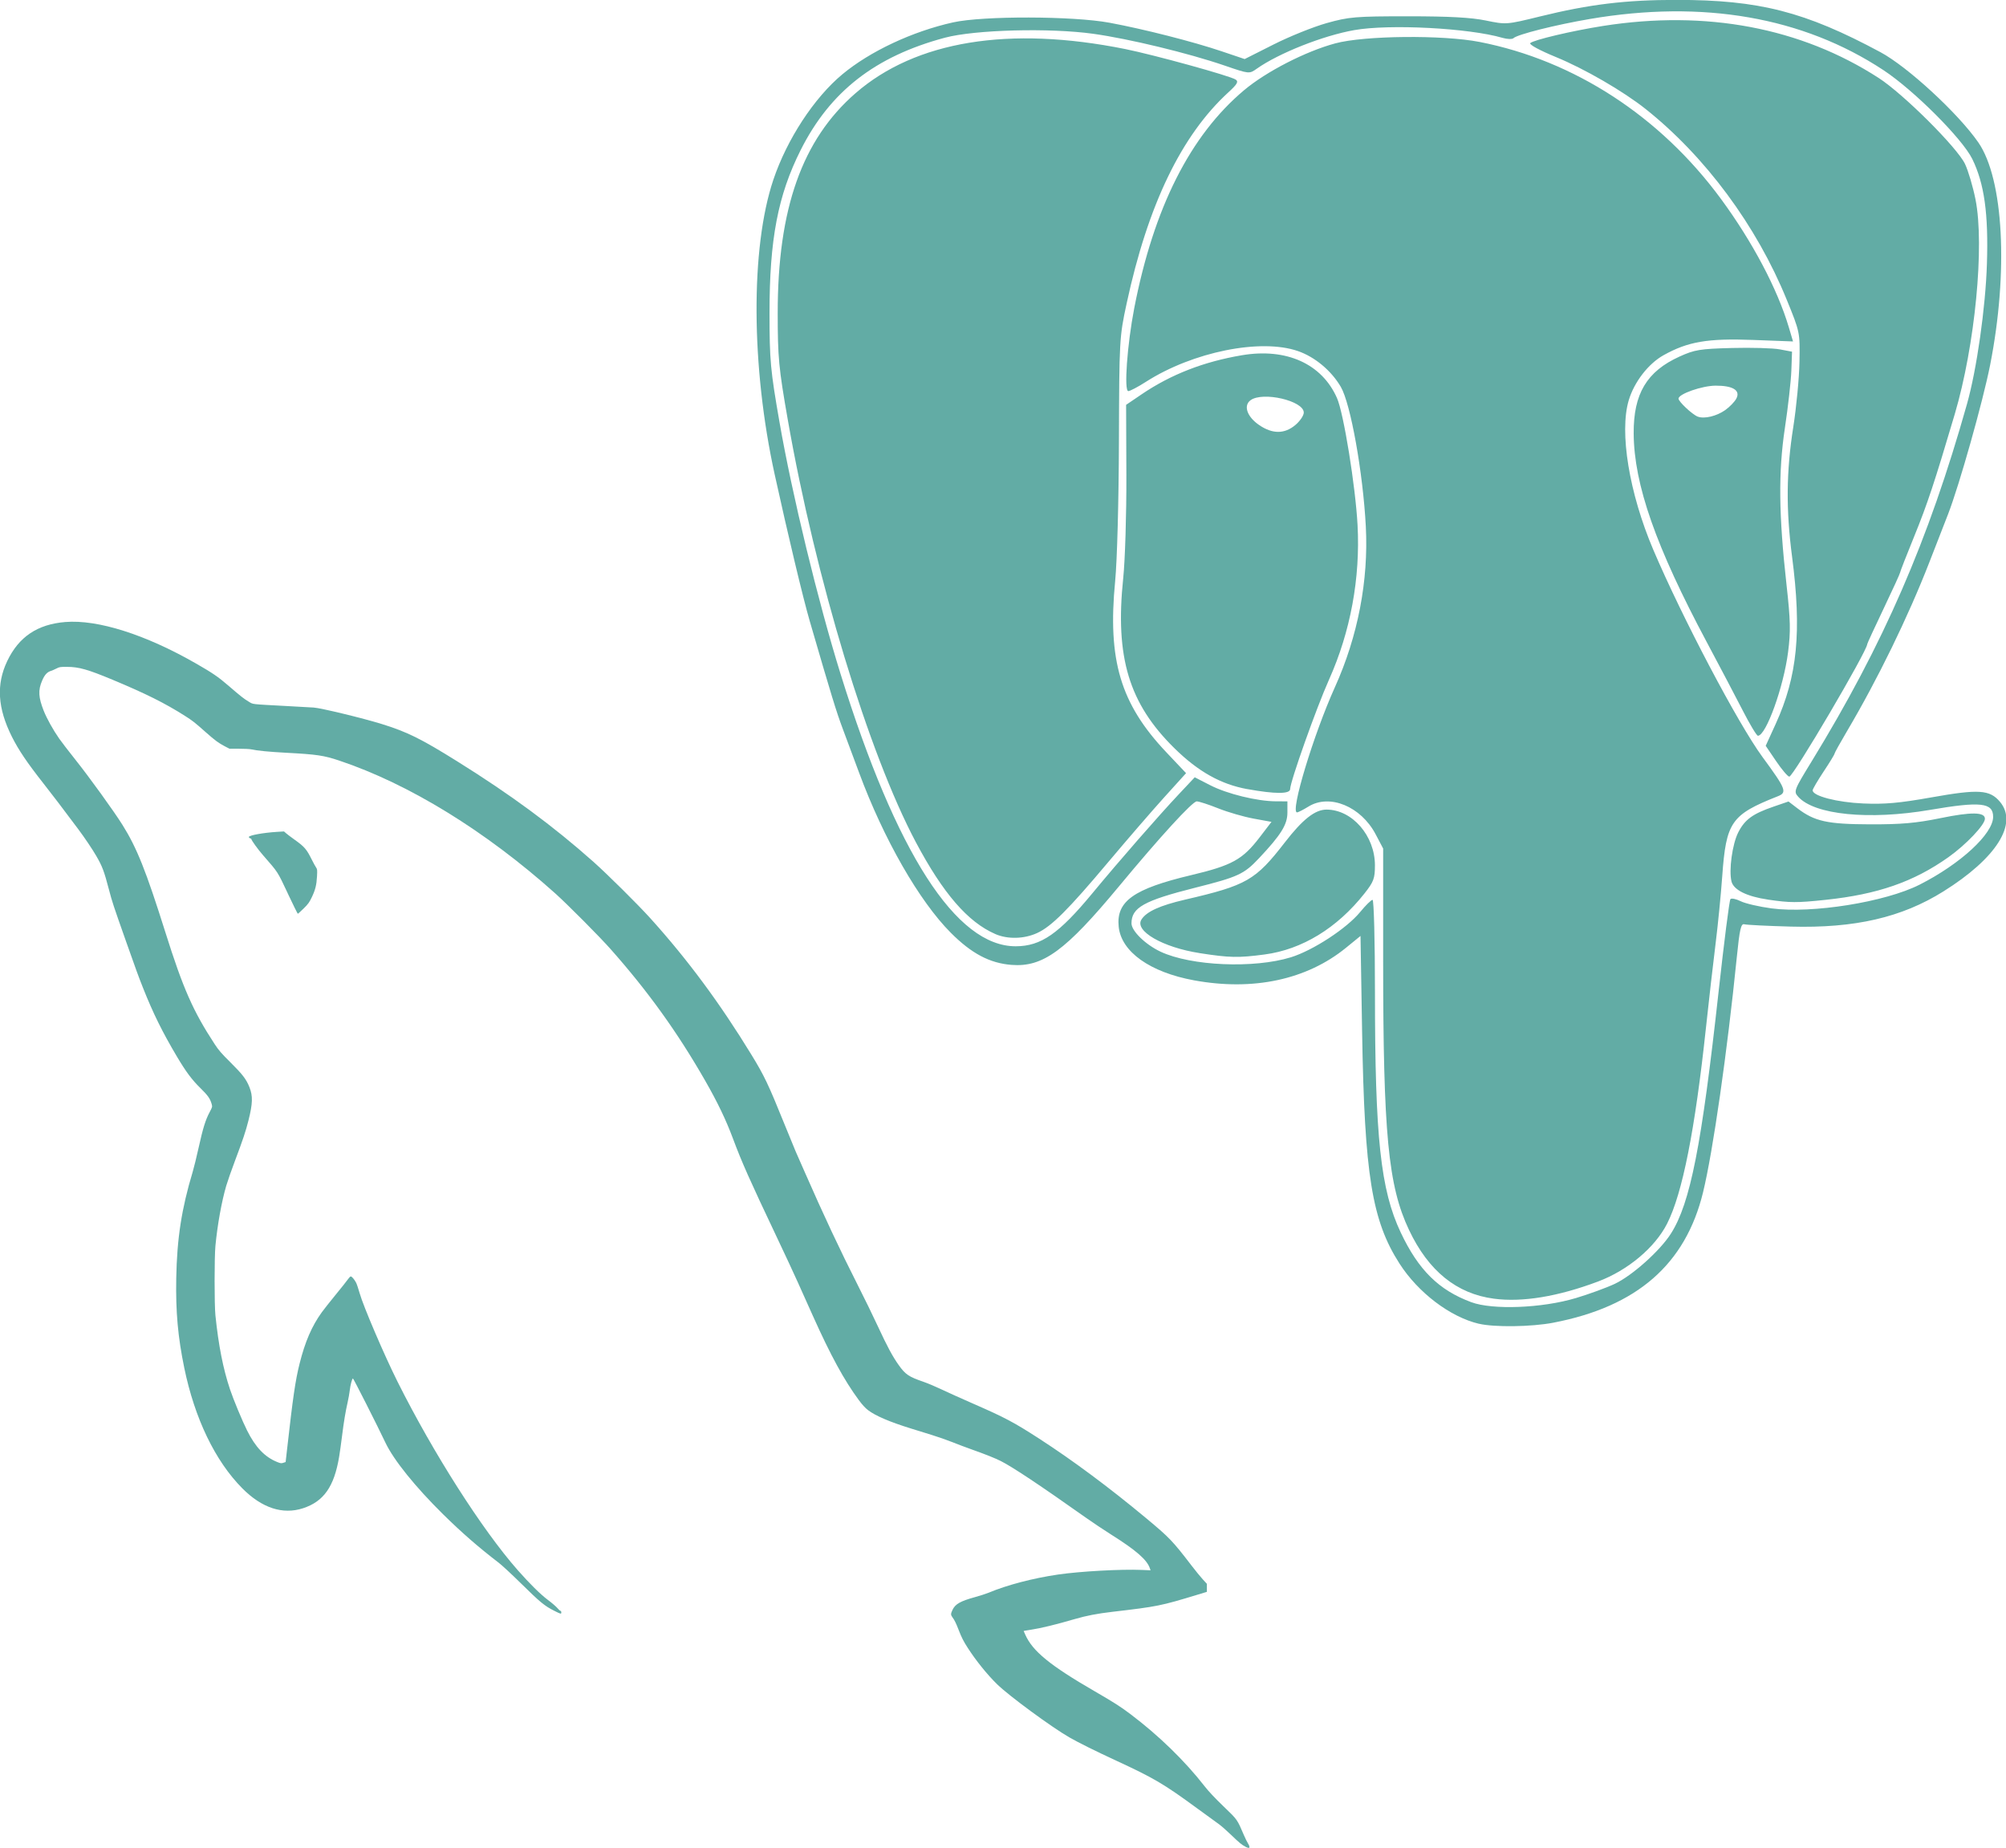 <?xml version="1.0" encoding="UTF-8" standalone="no"?>
<!-- Created with Inkscape (http://www.inkscape.org/) -->

<svg
   width="52.917mm"
   height="48.742mm"
   version="1.1"
   viewBox="0 0 52.917 48.742"
   xml:space="preserve"
   id="svg1"
   sodipodi:docname="sql.svg"
   inkscape:version="1.3.2 (091e20ef0f, 2023-11-25)"
   xmlns:inkscape="http://www.inkscape.org/namespaces/inkscape"
   xmlns:sodipodi="http://sodipodi.sourceforge.net/DTD/sodipodi-0.dtd"
   xmlns="http://www.w3.org/2000/svg"
   xmlns:svg="http://www.w3.org/2000/svg"><defs
     id="defs1" /><sodipodi:namedview
     id="namedview1"
     pagecolor="#505050"
     bordercolor="#eeeeee"
     borderopacity="1"
     inkscape:showpageshadow="0"
     inkscape:pageopacity="0"
     inkscape:pagecheckerboard="0"
     inkscape:deskcolor="#505050"
     inkscape:document-units="mm"
     inkscape:zoom="0.75879269"
     inkscape:cx="-106.08958"
     inkscape:cy="-26.35766"
     inkscape:window-width="1920"
     inkscape:window-height="1037"
     inkscape:window-x="0"
     inkscape:window-y="0"
     inkscape:window-maximized="1"
     inkscape:current-layer="svg1" /><g
     id="g3"
     transform="matrix(0.623,0,0,0.623,14.397,14.443)"><path
       style="fill:#1e877d;fill-opacity:0.694;stroke-width:0.438"
       d="m 39.508,32.866 c -1.214,-0.288 -2.569,-1.316 -3.359,-2.548 -1.168,-1.82 -1.483,-3.768 -1.583,-9.801 l -0.068,-4.071 -0.615,0.501 c -1.66,1.352 -3.928,1.838 -6.434,1.378 -1.865,-0.342 -3.082,-1.208 -3.19,-2.27 -0.11,-1.077 0.631,-1.605 3.065,-2.183 1.735,-0.412 2.181,-0.659 2.901,-1.599 l 0.503,-0.657 -0.759,-0.139 c -0.418,-0.077 -1.091,-0.272 -1.496,-0.434 -0.405,-0.162 -0.815,-0.295 -0.91,-0.295 -0.18,0 -1.558,1.505 -3.286,3.59 -2.271,2.739 -3.226,3.438 -4.558,3.333 -0.921,-0.073 -1.692,-0.48 -2.567,-1.358 -1.34,-1.343 -2.844,-3.968 -3.886,-6.782 -0.212,-0.573 -0.523,-1.407 -0.69,-1.853 -0.275,-0.734 -0.473,-1.382 -1.402,-4.575 -0.279,-0.959 -0.916,-3.623 -1.481,-6.196 -1.002,-4.56 -1.026,-9.592 -0.058,-12.475 0.575,-1.714 1.729,-3.477 2.925,-4.47 1.174,-0.975 2.961,-1.813 4.685,-2.197 1.263,-0.282 5.078,-0.273 6.629,0.015 1.458,0.271 3.533,0.8 4.742,1.208 l 0.977,0.33 1.223,-0.617 c 0.673,-0.34 1.685,-0.747 2.25,-0.906 0.945,-0.265 1.219,-0.288 3.451,-0.288 1.733,0 2.671,0.051 3.289,0.179 0.858,0.177 0.876,0.176 2.283,-0.17 2.1,-0.517 3.634,-0.703 5.79,-0.703 3.502,0 5.441,0.497 8.636,2.214 1.152,0.619 3.289,2.589 4.14,3.817 1.074,1.549 1.283,5.475 0.502,9.431 -0.306,1.548 -1.305,5.09 -1.78,6.312 -0.211,0.541 -0.566,1.454 -0.789,2.027 -0.903,2.322 -2.192,4.966 -3.494,7.168 -0.289,0.489 -0.525,0.915 -0.525,0.948 0,0.033 -0.208,0.374 -0.463,0.758 -0.255,0.384 -0.463,0.74 -0.463,0.793 0,0.239 1.038,0.509 2.143,0.556 0.909,0.039 1.531,-0.017 2.886,-0.258 2.005,-0.357 2.469,-0.327 2.903,0.188 0.776,0.922 -0.149,2.388 -2.393,3.792 -1.766,1.106 -3.754,1.565 -6.461,1.491 -0.99,-0.027 -1.877,-0.071 -1.972,-0.098 -0.141,-0.04 -0.199,0.216 -0.318,1.398 -0.405,4.018 -1.01,8.231 -1.428,9.948 -0.743,3.052 -2.8,4.844 -6.344,5.524 -0.92,0.177 -2.495,0.198 -3.148,0.043 z m 4.101,-1.085 c 0.566,-0.17 1.311,-0.442 1.656,-0.605 0.743,-0.352 1.913,-1.398 2.377,-2.127 0.821,-1.29 1.3,-3.721 2.019,-10.251 0.232,-2.102 0.456,-3.862 0.5,-3.911 0.043,-0.049 0.237,-0.009 0.431,0.087 0.194,0.097 0.782,0.234 1.306,0.304 1.711,0.23 4.816,-0.266 6.27,-1.002 1.732,-0.877 3.117,-2.153 3.117,-2.873 0,-0.604 -0.525,-0.662 -2.678,-0.294 -2.578,0.44 -4.897,0.208 -5.576,-0.558 -0.199,-0.224 -0.182,-0.27 0.568,-1.494 3.048,-4.977 4.946,-9.343 6.579,-15.134 0.413,-1.465 0.785,-4.079 0.844,-5.934 0.068,-2.127 -0.11,-3.398 -0.619,-4.439 -0.421,-0.86 -2.475,-2.914 -3.764,-3.764 -3.41,-2.248 -7.639,-2.984 -12.438,-2.164 -1.452,0.248 -3.057,0.652 -3.226,0.811 -0.054,0.051 -0.263,0.045 -0.463,-0.013 -1.422,-0.416 -4.79,-0.592 -6.279,-0.328 -1.324,0.234 -3.196,0.976 -4.13,1.636 -0.316,0.223 -0.316,0.223 -1.356,-0.134 -1.535,-0.527 -4.044,-1.134 -5.563,-1.346 -1.848,-0.258 -5.015,-0.174 -6.286,0.166 -2.952,0.791 -4.86,2.277 -6.107,4.76 -0.962,1.915 -1.319,3.782 -1.317,6.899 8.7e-4,2.009 0.038,2.412 0.423,4.621 0.539,3.089 1.623,7.561 2.583,10.651 2.363,7.605 4.9,11.549 7.424,11.538 1.069,-0.005 1.823,-0.528 3.251,-2.256 1.098,-1.329 2.785,-3.262 3.651,-4.183 l 0.673,-0.716 0.659,0.338 c 0.712,0.365 1.983,0.676 2.773,0.679 l 0.492,0.002 v 0.476 c 0,0.508 -0.271,0.943 -1.207,1.937 -0.633,0.672 -0.881,0.786 -2.691,1.242 -2.177,0.548 -2.704,0.843 -2.704,1.511 0,0.322 0.591,0.898 1.231,1.199 1.288,0.606 3.954,0.72 5.519,0.237 0.937,-0.29 2.363,-1.222 2.934,-1.918 0.232,-0.283 0.467,-0.514 0.523,-0.514 0.057,0 0.102,1.74 0.102,3.915 0,6.157 0.238,8.368 1.094,10.176 0.752,1.588 1.611,2.435 2.985,2.945 0.903,0.335 2.999,0.253 4.42,-0.173 z m -3.458,0.024 c -1.581,-0.207 -2.776,-1.174 -3.598,-2.909 -0.884,-1.866 -1.096,-4.072 -1.096,-11.425 v -4.726 l -0.319,-0.605 c -0.62,-1.178 -1.949,-1.726 -2.844,-1.172 -0.219,0.135 -0.436,0.246 -0.484,0.246 -0.299,0 0.699,-3.297 1.605,-5.303 0.973,-2.154 1.427,-4.515 1.308,-6.801 -0.119,-2.275 -0.643,-5.202 -1.059,-5.913 -0.402,-0.686 -1.093,-1.264 -1.811,-1.514 -1.578,-0.55 -4.457,0.031 -6.44,1.3 -0.339,0.217 -0.675,0.394 -0.747,0.394 -0.189,0 -0.048,-1.964 0.252,-3.515 0.823,-4.244 2.371,-7.314 4.653,-9.228 0.94,-0.789 2.607,-1.644 3.859,-1.981 1.237,-0.333 4.551,-0.365 6.112,-0.06 4.007,0.784 7.65,3.153 10.218,6.646 1.336,1.816 2.393,3.816 2.874,5.436 l 0.178,0.599 -1.699,-0.064 c -1.915,-0.072 -2.75,0.07 -3.784,0.647 -0.644,0.36 -1.242,1.133 -1.473,1.907 -0.404,1.353 0.019,3.932 1.039,6.33 1.217,2.862 3.589,7.366 4.623,8.774 1.003,1.366 1.056,1.504 0.644,1.666 -1.972,0.78 -2.183,1.085 -2.348,3.392 -0.055,0.769 -0.181,2.049 -0.281,2.846 -0.1,0.796 -0.283,2.396 -0.407,3.554 -0.463,4.334 -0.996,7.022 -1.645,8.3 -0.515,1.013 -1.662,1.976 -2.919,2.449 -1.696,0.639 -3.207,0.889 -4.411,0.73 z M 27.68,17.171 c -1.556,-0.242 -2.761,-0.938 -2.458,-1.419 0.212,-0.337 0.78,-0.596 1.85,-0.844 2.614,-0.606 2.977,-0.815 4.227,-2.429 0.753,-0.973 1.274,-1.383 1.76,-1.383 1.087,0 2.05,1.109 2.05,2.359 0,0.557 -0.052,0.697 -0.443,1.192 -1.159,1.467 -2.643,2.373 -4.227,2.583 -1.114,0.148 -1.488,0.14 -2.759,-0.058 z m -8.647,-0.807 c -1.16,-0.504 -2.211,-1.719 -3.362,-3.886 -2.008,-3.78 -4.244,-11.155 -5.423,-17.887 -0.385,-2.196 -0.426,-2.635 -0.427,-4.517 -0.002,-4.422 1.033,-7.344 3.295,-9.311 2.544,-2.212 6.5,-2.86 11.415,-1.87 1.236,0.249 4.444,1.135 4.682,1.293 0.129,0.086 0.065,0.198 -0.308,0.539 -1.993,1.825 -3.41,4.767 -4.31,8.944 -0.306,1.419 -0.312,1.534 -0.326,5.849 -0.008,2.537 -0.076,5.039 -0.16,5.907 -0.324,3.352 0.226,5.192 2.166,7.243 l 0.837,0.885 -0.933,1.032 c -0.513,0.568 -1.567,1.788 -2.343,2.711 -1.713,2.04 -2.424,2.749 -3.031,3.027 -0.553,0.253 -1.248,0.27 -1.772,0.042 z m 32.721,-1.457 c -0.896,-0.131 -1.458,-0.41 -1.547,-0.767 -0.119,-0.475 0.034,-1.585 0.286,-2.08 0.277,-0.542 0.61,-0.786 1.49,-1.088 l 0.637,-0.219 0.373,0.285 c 0.731,0.558 1.267,0.676 3.079,0.682 1.319,0.004 1.96,-0.052 2.986,-0.263 1.303,-0.268 1.879,-0.26 1.879,0.026 0,0.257 -0.798,1.098 -1.545,1.628 -1.473,1.045 -2.997,1.574 -5.201,1.806 -1.22,0.129 -1.502,0.127 -2.437,-0.009 z m -22.049,-4.678 c -1.119,-0.203 -2.079,-0.741 -3.084,-1.729 -1.929,-1.896 -2.52,-3.853 -2.171,-7.198 0.08,-0.764 0.14,-2.721 0.134,-4.364 l -0.011,-2.98 0.664,-0.45 c 1.234,-0.836 2.62,-1.376 4.235,-1.649 1.881,-0.319 3.387,0.357 4.029,1.809 0.283,0.64 0.782,3.721 0.872,5.381 0.121,2.244 -0.298,4.511 -1.208,6.544 -0.532,1.188 -1.646,4.324 -1.646,4.633 0,0.216 -0.631,0.216 -1.813,0.002 z m 2.035,-15.417 c 0.196,-0.165 0.356,-0.402 0.356,-0.527 0,-0.498 -1.736,-0.902 -2.253,-0.523 -0.314,0.23 -0.148,0.705 0.371,1.057 0.559,0.38 1.069,0.378 1.526,-0.007 z m 20.357,14.234 -0.442,-0.651 0.421,-0.922 c 0.923,-2.019 1.109,-3.917 0.695,-7.091 -0.26,-1.989 -0.245,-3.602 0.05,-5.473 0.133,-0.844 0.252,-2.095 0.264,-2.78 0.022,-1.244 0.022,-1.245 -0.543,-2.63 -1.275,-3.126 -3.44,-6.052 -5.968,-8.064 -0.948,-0.754 -2.589,-1.705 -3.798,-2.201 -0.685,-0.281 -1.149,-0.532 -1.091,-0.591 0.135,-0.135 1.775,-0.522 3.084,-0.728 4.359,-0.685 8.377,0.073 11.671,2.204 1.051,0.68 3.323,2.944 3.655,3.642 0.136,0.287 0.336,0.961 0.443,1.498 0.39,1.952 -0.019,6.19 -0.878,9.093 -0.854,2.885 -1.159,3.807 -1.718,5.178 -0.328,0.806 -0.597,1.495 -0.597,1.531 0,0.036 -0.313,0.72 -0.695,1.521 -0.382,0.8 -0.695,1.478 -0.695,1.506 0,0.289 -3.135,5.618 -3.301,5.612 -0.064,-0.002 -0.315,-0.297 -0.558,-0.655 z m -1.416,-2.149 c -0.302,-0.589 -0.981,-1.879 -1.508,-2.867 -2.172,-4.067 -3.094,-6.696 -3.108,-8.86 -0.011,-1.68 0.553,-2.626 1.941,-3.256 0.638,-0.29 0.865,-0.327 2.216,-0.363 0.828,-0.022 1.74,0.004 2.027,0.058 l 0.521,0.098 -0.029,0.805 c -0.016,0.443 -0.139,1.533 -0.273,2.423 -0.281,1.87 -0.262,3.683 0.07,6.655 0.167,1.493 0.178,1.959 0.065,2.836 -0.19,1.481 -0.934,3.543 -1.278,3.543 -0.052,0 -0.342,-0.482 -0.644,-1.071 z m -0.738,-12.718 c 0.186,-0.132 0.397,-0.35 0.468,-0.484 0.186,-0.348 -0.141,-0.552 -0.877,-0.549 -0.575,0.003 -1.57,0.351 -1.57,0.549 0,0.127 0.581,0.671 0.811,0.761 0.277,0.108 0.802,-0.017 1.168,-0.277 z"
       id="path2" /><path
       style="fill:#1e877d;fill-opacity:0.694;stroke-width:0.1"
       d="m 29.635,55.013 c -0.16,-0.08 -0.27,-0.171 -0.628,-0.517 -0.183,-0.177 -0.416,-0.38 -0.518,-0.452 -0.102,-0.071 -0.516,-0.372 -0.919,-0.668 -1.395,-1.022 -1.821,-1.274 -3.398,-2.003 -0.883,-0.408 -1.631,-0.78 -2.006,-0.996 -0.753,-0.434 -2.552,-1.756 -3.051,-2.243 -0.42,-0.41 -0.892,-0.994 -1.246,-1.543 -0.179,-0.277 -0.264,-0.444 -0.384,-0.755 -0.111,-0.288 -0.178,-0.425 -0.263,-0.538 -0.079,-0.105 -0.079,-0.147 -5e-4,-0.315 0.116,-0.249 0.33,-0.371 0.947,-0.541 0.212,-0.058 0.475,-0.143 0.585,-0.189 0.785,-0.328 1.883,-0.615 2.94,-0.769 0.94,-0.137 2.67,-0.232 3.541,-0.195 l 0.374,0.016 -0.031,-0.09 c -0.123,-0.359 -0.587,-0.762 -1.634,-1.421 -0.3,-0.189 -0.781,-0.51 -1.068,-0.713 -1.942,-1.374 -3.114,-2.155 -3.613,-2.405 -0.243,-0.122 -0.661,-0.288 -1.239,-0.493 -0.234,-0.083 -0.599,-0.22 -0.811,-0.306 -0.213,-0.085 -0.607,-0.223 -0.877,-0.306 -0.27,-0.083 -0.664,-0.205 -0.876,-0.271 -0.898,-0.279 -1.494,-0.534 -1.81,-0.774 -0.122,-0.093 -0.243,-0.224 -0.396,-0.431 -0.621,-0.841 -1.191,-1.887 -1.947,-3.572 -0.197,-0.438 -0.486,-1.084 -0.644,-1.435 -0.157,-0.351 -0.567,-1.229 -0.91,-1.953 -1.115,-2.35 -1.452,-3.108 -1.824,-4.105 -0.299,-0.801 -0.655,-1.543 -1.181,-2.461 -1.172,-2.046 -2.418,-3.779 -4.002,-5.566 -0.48,-0.541 -1.82,-1.889 -2.352,-2.366 -2.947,-2.638 -6.186,-4.629 -9.146,-5.619 -0.643,-0.215 -0.947,-0.26 -2.225,-0.328 -0.739,-0.039 -1.256,-0.09 -1.5,-0.146 -0.059,-0.014 -0.289,-0.025 -0.511,-0.025 l -0.404,-6.1e-4 -0.204,-0.106 c -0.252,-0.13 -0.418,-0.253 -0.805,-0.597 -0.473,-0.42 -0.555,-0.484 -0.88,-0.69 -0.847,-0.538 -1.659,-0.943 -3.072,-1.532 -1.037,-0.432 -1.414,-0.539 -1.91,-0.541 -0.294,-0.002 -0.329,0.004 -0.452,0.068 -0.073,0.038 -0.179,0.084 -0.235,0.102 -0.168,0.054 -0.268,0.165 -0.377,0.419 -0.172,0.398 -0.154,0.706 0.071,1.273 0.129,0.324 0.398,0.809 0.653,1.174 0.095,0.136 0.406,0.541 0.691,0.899 0.584,0.733 1.626,2.176 1.986,2.75 0.611,0.974 0.997,1.938 1.82,4.552 0.751,2.384 1.171,3.338 2.091,4.742 0.165,0.253 0.282,0.387 0.67,0.772 0.509,0.505 0.666,0.71 0.8,1.049 0.147,0.37 0.138,0.686 -0.041,1.4 -0.115,0.458 -0.241,0.836 -0.575,1.72 -0.146,0.386 -0.311,0.86 -0.368,1.053 -0.194,0.663 -0.371,1.644 -0.457,2.535 -0.047,0.483 -0.047,2.496 -6e-4,2.949 0.131,1.271 0.325,2.26 0.617,3.132 0.144,0.43 0.516,1.328 0.723,1.742 0.355,0.711 0.748,1.123 1.273,1.335 0.146,0.059 0.175,0.063 0.262,0.034 l 0.098,-0.032 0.059,-0.522 c 0.25,-2.226 0.353,-2.934 0.533,-3.649 0.233,-0.928 0.516,-1.583 0.937,-2.167 0.087,-0.121 0.354,-0.458 0.592,-0.749 0.239,-0.291 0.472,-0.584 0.517,-0.651 0.046,-0.066 0.099,-0.121 0.119,-0.121 0.046,0 0.16,0.135 0.229,0.27 0.029,0.057 0.095,0.255 0.148,0.441 0.155,0.552 1.042,2.622 1.607,3.752 1.514,3.025 3.57,6.249 5.082,7.969 0.501,0.569 0.975,1.038 1.28,1.264 0.162,0.12 0.341,0.274 0.398,0.341 0.056,0.067 0.118,0.123 0.137,0.123 0.019,0 0.034,0.03 0.034,0.066 0,0.077 -0.018,0.073 -0.297,-0.068 -0.413,-0.208 -0.595,-0.358 -1.43,-1.18 -0.373,-0.367 -0.785,-0.749 -0.917,-0.85 -0.867,-0.665 -1.572,-1.28 -2.361,-2.057 -1.18,-1.164 -2.092,-2.297 -2.44,-3.03 -0.349,-0.736 -1.36,-2.733 -1.378,-2.722 -0.041,0.025 -0.105,0.269 -0.133,0.502 -0.016,0.132 -0.056,0.36 -0.09,0.507 -0.089,0.385 -0.163,0.828 -0.24,1.448 -0.037,0.3 -0.092,0.688 -0.121,0.863 -0.21,1.261 -0.651,1.89 -1.526,2.176 -0.863,0.282 -1.747,-0.008 -2.577,-0.846 -1.147,-1.156 -2.013,-2.955 -2.454,-5.095 -0.27,-1.311 -0.366,-2.376 -0.34,-3.793 0.03,-1.683 0.226,-2.951 0.698,-4.514 0.05,-0.167 0.164,-0.629 0.252,-1.028 0.181,-0.819 0.288,-1.162 0.462,-1.49 0.115,-0.216 0.119,-0.232 0.091,-0.336 -0.064,-0.236 -0.159,-0.373 -0.476,-0.683 -0.364,-0.356 -0.616,-0.694 -1.002,-1.345 -0.611,-1.03 -1.003,-1.824 -1.422,-2.878 -0.2,-0.502 -0.301,-0.779 -0.743,-2.032 -0.532,-1.509 -0.572,-1.629 -0.709,-2.152 -0.208,-0.791 -0.279,-0.981 -0.542,-1.435 -0.158,-0.274 -0.493,-0.771 -0.758,-1.125 -0.713,-0.952 -1.096,-1.456 -1.48,-1.944 -0.688,-0.875 -1.047,-1.407 -1.329,-1.969 -0.607,-1.211 -0.669,-2.215 -0.199,-3.203 0.49,-1.028 1.278,-1.558 2.46,-1.655 1.371,-0.112 3.392,0.529 5.526,1.752 0.703,0.403 0.949,0.57 1.371,0.935 0.533,0.46 0.669,0.567 0.869,0.685 0.201,0.119 0.046,0.101 1.61,0.186 0.526,0.029 1.04,0.057 1.142,0.064 0.306,0.019 2.077,0.448 2.872,0.694 1.089,0.338 1.664,0.622 3.212,1.588 2.264,1.412 4.067,2.743 5.765,4.254 0.583,0.519 1.883,1.808 2.395,2.375 1.587,1.757 2.953,3.601 4.303,5.81 0.528,0.864 0.707,1.239 1.364,2.865 0.231,0.572 0.453,1.112 0.492,1.2 0.039,0.088 0.213,0.482 0.386,0.877 0.788,1.8 1.512,3.343 2.25,4.796 0.271,0.533 0.657,1.324 0.857,1.757 0.386,0.833 0.613,1.256 0.872,1.621 0.287,0.403 0.424,0.496 1.058,0.714 0.174,0.06 0.513,0.203 0.754,0.318 0.241,0.115 0.827,0.379 1.302,0.587 1.392,0.608 1.75,0.798 2.83,1.495 1.42,0.918 2.969,2.069 4.527,3.365 0.999,0.831 1.126,0.964 1.936,2.02 0.162,0.212 0.374,0.471 0.47,0.576 l 0.174,0.19 v 0.17 0.17 l -0.379,0.115 c -1.578,0.48 -1.705,0.506 -3.62,0.73 -0.648,0.076 -1.095,0.162 -1.588,0.305 -0.816,0.238 -1.443,0.39 -1.853,0.452 -0.11,0.017 -0.226,0.036 -0.259,0.042 l -0.059,0.013 0.067,0.152 c 0.308,0.701 1.051,1.308 2.934,2.397 0.81,0.469 1.1,0.653 1.514,0.966 1.201,0.905 2.312,1.985 3.147,3.059 0.166,0.213 0.429,0.493 0.795,0.846 0.603,0.58 0.58,0.549 0.868,1.221 0.061,0.143 0.14,0.302 0.174,0.353 0.068,0.1 0.083,0.197 0.03,0.195 -0.018,-5.8e-4 -0.079,-0.024 -0.136,-0.052 z m -40.56,-40.372 c -0.448,-0.948 -0.396,-0.867 -1.051,-1.619 -0.211,-0.241 -0.49,-0.628 -0.49,-0.678 0,-0.011 -0.024,-0.026 -0.053,-0.034 -0.029,-0.008 -0.053,-0.032 -0.053,-0.054 0,-0.07 0.614,-0.182 1.189,-0.217 l 0.299,-0.018 0.09,0.079 c 0.05,0.043 0.208,0.163 0.351,0.265 0.43,0.306 0.512,0.402 0.739,0.856 0.07,0.139 0.15,0.287 0.18,0.328 0.049,0.069 0.052,0.103 0.038,0.372 -0.02,0.371 -0.071,0.574 -0.224,0.893 -0.103,0.214 -0.154,0.285 -0.345,0.472 -0.123,0.121 -0.233,0.22 -0.244,0.22 -0.011,0 -0.203,-0.389 -0.428,-0.865 z"
       id="path3" /></g></svg>
